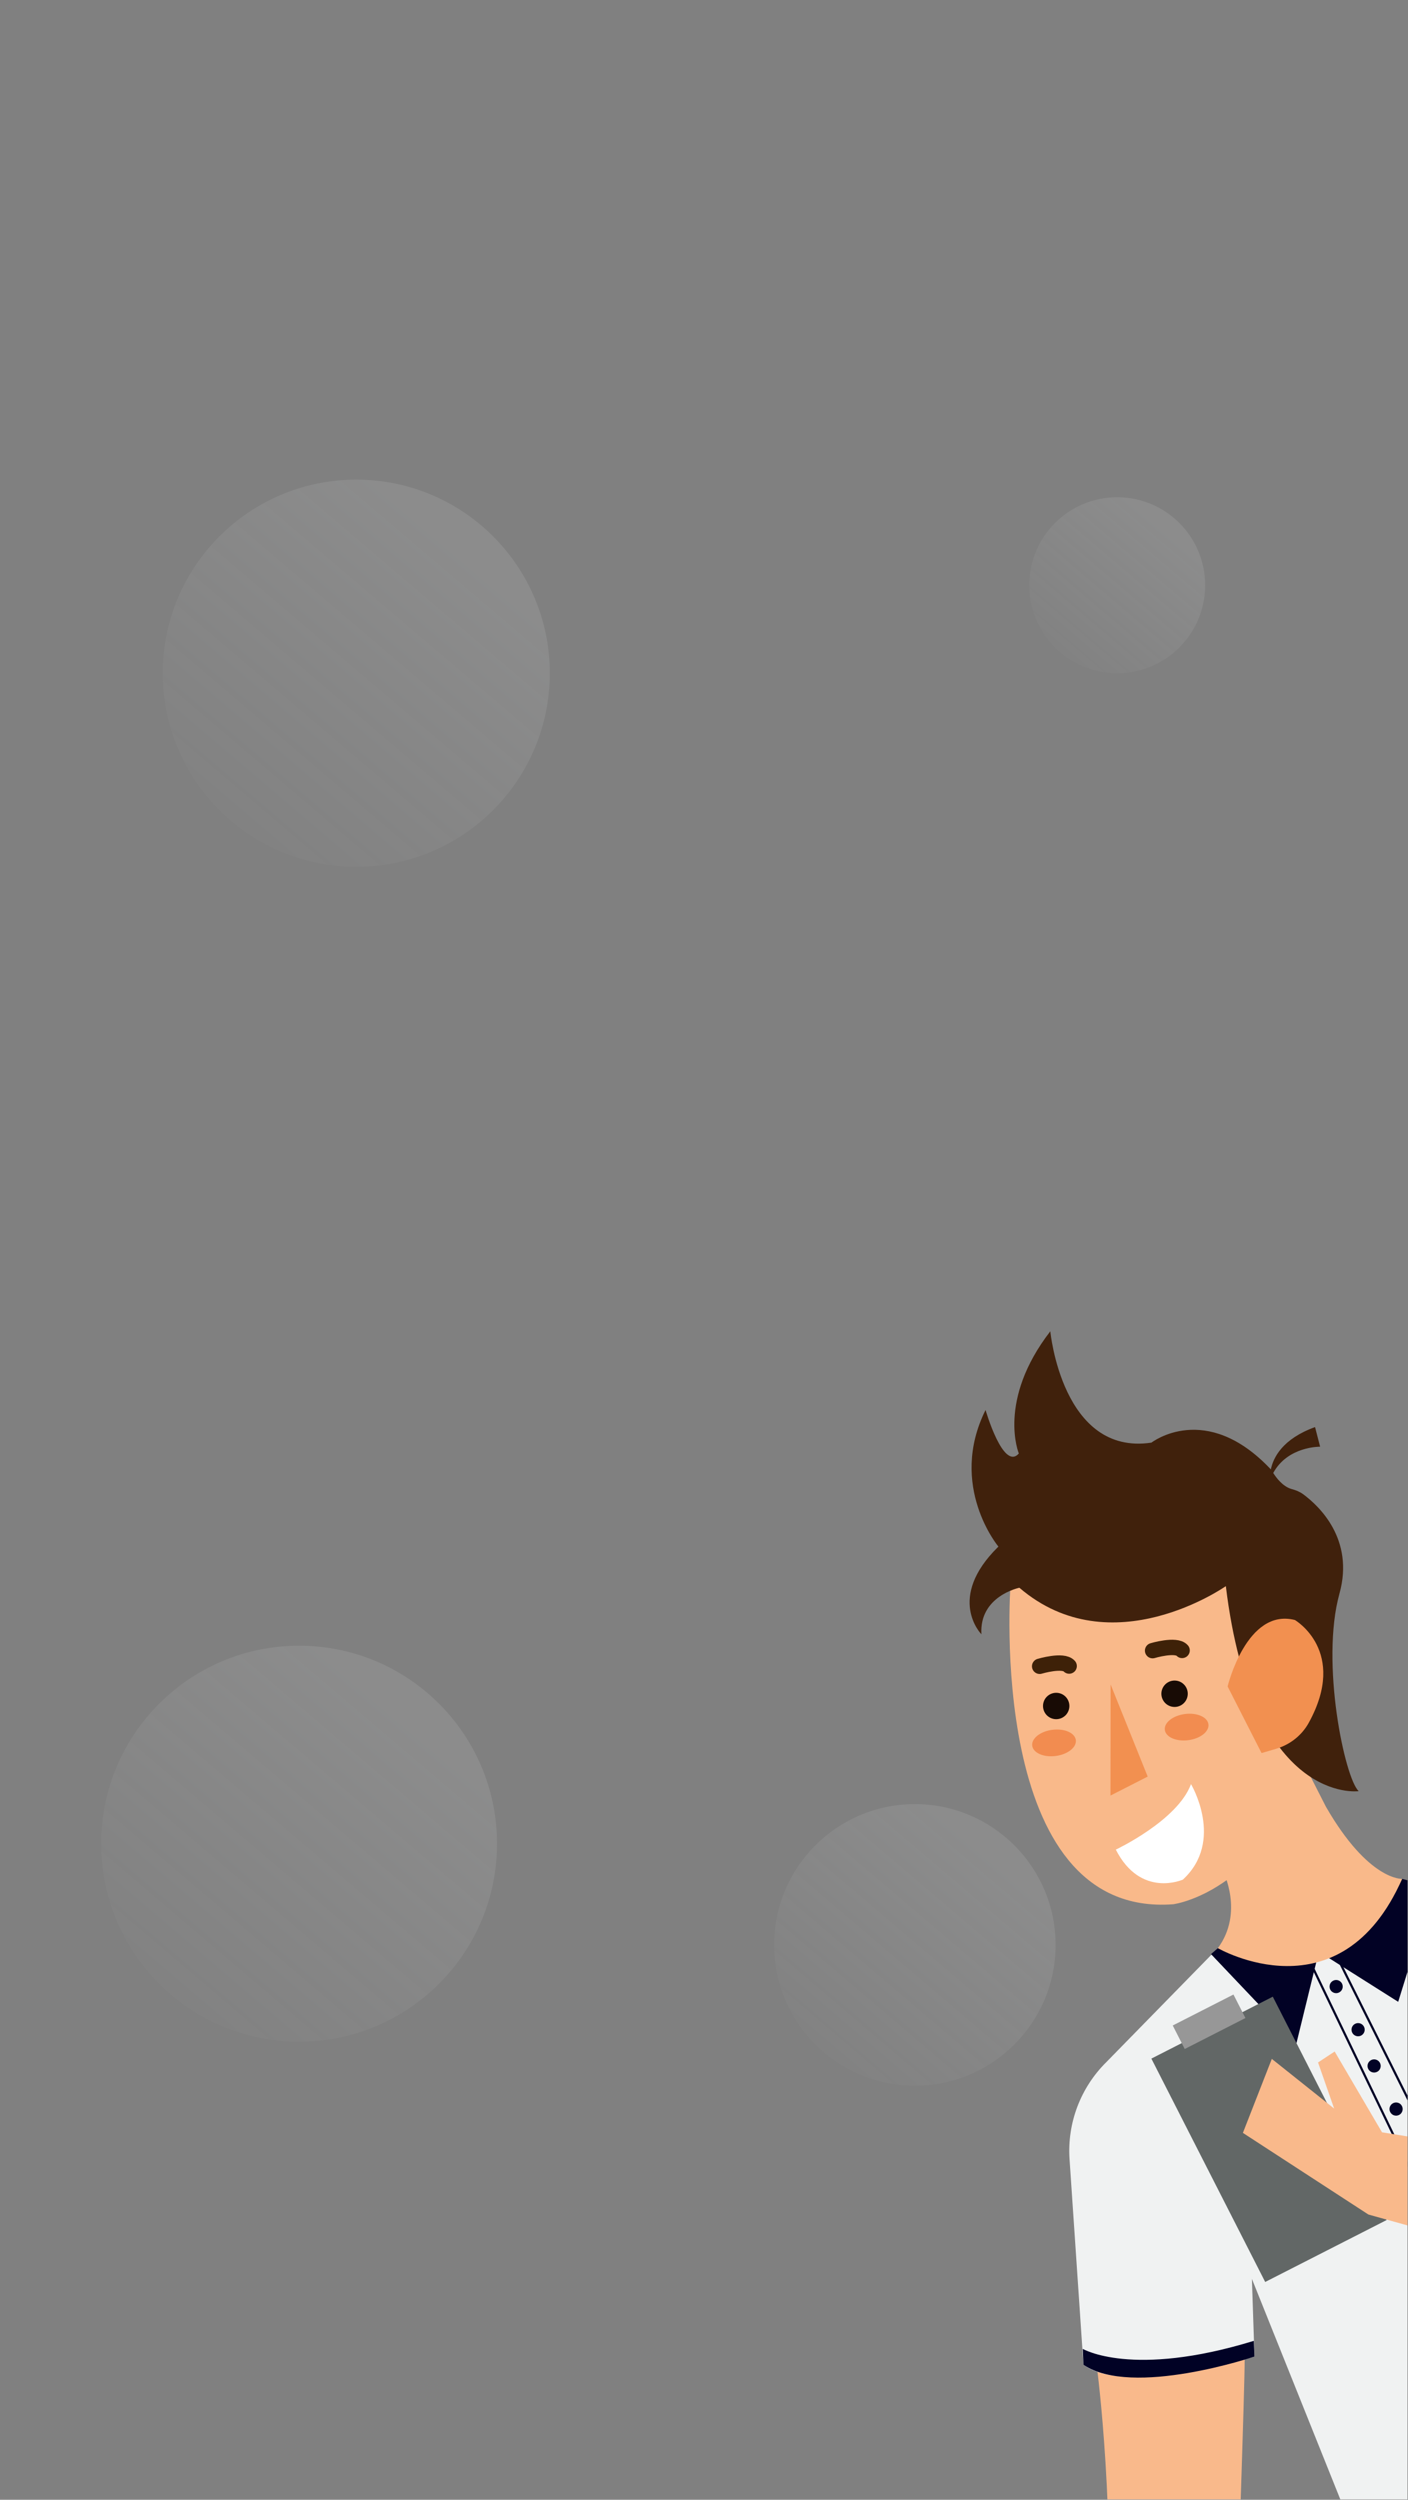 <svg width="2161" height="3835" viewBox="0 0 2161 3835" fill="none" xmlns="http://www.w3.org/2000/svg">
<rect x="0" y="0" width="2161" height="3835" fill="#808080" stroke="none"/>
<g clip-path="url(#clip0_139_777)">
<circle cx="546.8" cy="1032.84" r="297.027" fill="url(#paint0_linear_139_777)" fill-opacity="0.1"/>
<circle cx="1714.66" cy="897.832" r="135.012" fill="url(#paint1_linear_139_777)" fill-opacity="0.1"/>
<circle cx="1404.13" cy="2983.77" r="216.02" fill="url(#paint2_linear_139_777)" fill-opacity="0.1"/>
<circle cx="459.042" cy="2828.51" r="303.778" fill="url(#paint3_linear_139_777)" fill-opacity="0.1"/>
<circle cx="1890.17" cy="2612.49" r="74.257" fill="url(#paint4_linear_139_777)" fill-opacity="0.1"/>
<g clip-path="url(#clip1_139_777)">
<path d="M1684.09 3636.05C1684.09 3636.05 1712.97 3856.13 1698.36 4109.76L1898.29 4011.62C1898.29 4011.62 1910.6 3656.91 1910.31 3619.19L1843 3502.01L1684.09 3636.05Z" fill="#F9B98B"/>
<path d="M2199.65 2894.12L2346.3 2887.38C2403.39 2884.74 2458.65 2907.78 2497.01 2950.18L2670.88 3142.44C2670.88 3142.44 2585.77 3257.79 2489.58 3306.83L2374.79 3196.82L2625.82 3652.08L2089.17 3914.31L1921.42 3496.12L1925.37 3615.3C1925.37 3615.3 1729.68 3677.19 1662.9 3627.91L1641.55 3312.64C1637.79 3257.14 1658.39 3202.75 1697.95 3163.64L1861.68 2996.36L2038.27 3001.01L2155.06 2884.66L2199.65 2894.12Z" fill="#F0F2F2"/>
<path d="M1869.17 2988.75C1869.17 2988.75 1955.34 3009.21 2020.23 3010.21L1989.52 3135.69L1858.67 2997.89L1869.17 2988.75Z" fill="#020225"/>
<path d="M2152.02 2882.42L2200.41 2895.63L2145.95 3071.09L2039.8 3004.02C2039.8 3004.02 2132.75 2926.34 2152.02 2882.42Z" fill="#020225"/>
<path d="M2034.97 2771.67L1992.06 2687.51L1895.28 2854.25L1897.92 2858.02L1877.3 2870.99C1877.3 2870.99 1909.48 2934.12 1869.17 2988.75C1869.17 2988.75 2057.13 3097.44 2152.02 2882.42C2152.02 2882.42 2100.74 2885.84 2034.97 2771.67Z" fill="#F9B98A"/>
<path d="M1550.94 2431.41C1550.94 2431.41 1512.69 2943.25 1800.73 2921.39C1800.73 2921.39 1978.62 2898.87 2026.18 2613.3L1995.65 2375.12L1719.16 2330.5L1550.94 2431.41Z" fill="#F9B98A"/>
<path d="M2026.12 2219.45L2018.34 2189.34C1968.04 2207.52 1954.13 2236.47 1950.51 2254.25C1850.61 2148.2 1767.28 2213.18 1767.28 2213.18C1630.13 2233.87 1612.03 2042.37 1612.03 2042.37C1529.87 2148.64 1563.7 2229.86 1563.7 2229.86C1539.77 2257.21 1512.63 2163.11 1512.63 2163.11C1454.69 2279.75 1532.37 2372.7 1532.37 2372.7C1451.51 2451.8 1506.26 2507.21 1506.26 2507.21C1502.79 2448.38 1564.56 2435.83 1564.56 2435.83C1705.84 2556.95 1881.42 2433.35 1881.42 2433.35C1922.54 2770.29 2085.33 2747.89 2085.33 2747.89C2064.05 2728.44 2026.45 2550.67 2055.8 2444.82C2079.03 2360.98 2023.99 2309.92 2000.06 2292.32C1994.88 2288.48 1988.84 2286.14 1982.64 2284.45C1968.87 2280.76 1958.63 2266.85 1954.17 2259.73C1976.58 2218.54 2026.12 2219.45 2026.12 2219.45Z" fill="#40210C"/>
<path d="M1936.24 2689.45L1884.14 2587.25C1884.14 2587.25 1913.37 2466.3 1987.46 2485.34C1987.46 2485.34 2069.23 2533.03 2008.7 2642.97C1998 2662.4 1979.84 2676.62 1958.57 2682.88L1936.21 2689.47L1936.24 2689.45Z" fill="#F29050"/>
<path d="M1595.68 2556.3C1595.68 2556.3 1631.81 2545.46 1640.94 2555.95" stroke="#3E2108" stroke-width="23.619" stroke-miterlimit="10" stroke-linecap="round"/>
<path d="M1769.02 2532.31C1769.02 2532.31 1805.15 2521.47 1814.29 2531.96" stroke="#3E2108" stroke-width="23.619" stroke-miterlimit="10" stroke-linecap="round"/>
<path d="M1630.25 2635.26C1640.21 2630.18 1644.17 2617.99 1639.09 2608.03C1634.01 2598.06 1621.82 2594.11 1611.86 2599.18C1601.9 2604.26 1597.94 2616.45 1603.02 2626.42C1608.09 2636.38 1620.29 2640.33 1630.25 2635.26Z" fill="#180B05"/>
<path d="M1811.93 2616.48C1821.89 2611.4 1825.85 2599.21 1820.77 2589.25C1815.69 2579.29 1803.5 2575.33 1793.54 2580.41C1783.58 2585.49 1779.62 2597.68 1784.7 2607.64C1789.78 2617.6 1801.97 2621.56 1811.93 2616.48Z" fill="#180B05"/>
<path d="M1651.18 2669.49C1649.74 2658.4 1633.59 2651.36 1615.11 2653.76C1596.63 2656.15 1582.82 2667.09 1584.26 2678.17C1585.7 2689.26 1601.84 2696.31 1620.32 2693.91C1638.8 2691.51 1652.62 2680.58 1651.18 2669.49Z" fill="#F28C50"/>
<path d="M1854.7 2645.27C1853.27 2634.18 1837.12 2627.14 1818.64 2629.53C1800.16 2631.93 1786.35 2642.86 1787.78 2653.95C1789.22 2665.04 1805.37 2672.08 1823.85 2669.69C1842.33 2667.29 1856.14 2656.36 1854.7 2645.27Z" fill="#F28C50"/>
<path d="M1704.54 2584.12L1704.36 2754.64L1761.48 2725.52L1704.54 2584.12Z" fill="#F29050"/>
<path d="M1712.56 2837.57C1712.56 2837.57 1807.28 2793.07 1827.96 2737.08C1827.96 2737.08 1879.95 2824.19 1815.53 2883.54C1815.53 2883.54 1750.87 2912.72 1712.56 2837.57Z" fill="white"/>
<path d="M2055.3 3056.71C2060.28 3054.17 2062.26 3048.08 2059.72 3043.1C2057.18 3038.12 2051.09 3036.14 2046.11 3038.68C2041.13 3041.22 2039.15 3047.31 2041.69 3052.29C2044.23 3057.27 2050.32 3059.25 2055.3 3056.71Z" fill="#020225"/>
<path d="M2089.02 3122.85C2094 3120.31 2095.98 3114.21 2093.44 3109.23C2090.9 3104.25 2084.8 3102.27 2079.82 3104.81C2074.84 3107.35 2072.86 3113.44 2075.4 3118.42C2077.94 3123.4 2084.04 3125.38 2089.02 3122.85Z" fill="#020225"/>
<path d="M2113.59 3178.49C2118.58 3175.95 2120.55 3169.85 2118.02 3164.87C2115.48 3159.89 2109.38 3157.91 2104.4 3160.45C2099.42 3162.99 2097.44 3169.08 2099.98 3174.06C2102.52 3179.05 2108.61 3181.02 2113.59 3178.49Z" fill="#020225"/>
<path d="M2147.31 3244.62C2152.29 3242.08 2154.27 3235.98 2151.73 3231C2149.19 3226.02 2143.1 3224.04 2138.11 3226.58C2133.13 3229.12 2131.16 3235.22 2133.69 3240.2C2136.23 3245.18 2142.33 3247.16 2147.31 3244.62Z" fill="#020225"/>
<path d="M2177.96 3304.74C2182.94 3302.2 2184.92 3296.1 2182.38 3291.12C2179.84 3286.14 2173.74 3284.16 2168.76 3286.7C2163.78 3289.24 2161.8 3295.34 2164.34 3300.32C2166.88 3305.3 2172.98 3307.28 2177.96 3304.74Z" fill="#020225"/>
<path d="M2013.48 3015.54L2369.34 3754.43" stroke="#010225" stroke-width="3.374" stroke-miterlimit="10"/>
<path d="M2054.92 3007.67L2418.23 3735.18" stroke="#010225" stroke-width="3.374" stroke-miterlimit="10"/>
<path d="M1925.37 3615.3C1925.37 3615.3 1737.99 3678.63 1662.9 3627.91L1661.85 3603.49C1661.85 3603.49 1737.62 3648.56 1924.36 3591.19L1925.35 3615.27L1925.37 3615.3Z" fill="#010225"/>
<path d="M1953.5 3063.17L1767.12 3158.18L1941.83 3500.86L2128.2 3405.85L1953.5 3063.17Z" fill="#626766"/>
<path d="M1893.11 3059.87L1799.92 3107.37L1818.31 3143.45L1911.5 3095.94L1893.11 3059.87Z" fill="#979797"/>
<path d="M2748.98 3577.93L2100.22 3397.39L1907.6 3272.14L1951.98 3158.62L2047.64 3234.83L2022.94 3164.1L2048.46 3147.31L2121.11 3271.23L2645.39 3356.16L2748.98 3577.93Z" fill="#F9B98B"/>
</g>
</g>
<defs>
<linearGradient id="paint0_linear_139_777" x1="673.037" y1="832.351" x2="249.773" y2="1329.87" gradientUnits="userSpaceOnUse">
<stop stop-color="#F5F7F8"/>
<stop offset="1" stop-color="#F5F7F8" stop-opacity="0"/>
</linearGradient>
<linearGradient id="paint1_linear_139_777" x1="1772.04" y1="806.698" x2="1579.64" y2="1032.84" gradientUnits="userSpaceOnUse">
<stop stop-color="#F5F7F8"/>
<stop offset="1" stop-color="#F5F7F8" stop-opacity="0"/>
</linearGradient>
<linearGradient id="paint2_linear_139_777" x1="1495.94" y1="2837.96" x2="1188.11" y2="3199.79" gradientUnits="userSpaceOnUse">
<stop stop-color="#F5F7F8"/>
<stop offset="1" stop-color="#F5F7F8" stop-opacity="0"/>
</linearGradient>
<linearGradient id="paint3_linear_139_777" x1="588.147" y1="2623.46" x2="155.264" y2="3132.29" gradientUnits="userSpaceOnUse">
<stop stop-color="#F5F7F8"/>
<stop offset="1" stop-color="#F5F7F8" stop-opacity="0"/>
</linearGradient>
<linearGradient id="paint4_linear_139_777" x1="1921.73" y1="2562.37" x2="1815.92" y2="2686.75" gradientUnits="userSpaceOnUse">
<stop stop-color="#F5F7F8"/>
<stop offset="1" stop-color="#F5F7F8" stop-opacity="0"/>
</linearGradient>
<clipPath id="clip0_139_777">
<rect width="2160.2" height="3834.35" fill="white"/>
</clipPath>
<clipPath id="clip1_139_777">
<rect width="1331.86" height="1913.31" fill="white" transform="translate(844 2433.92) rotate(-27.013)"/>
</clipPath>
</defs>
</svg>
